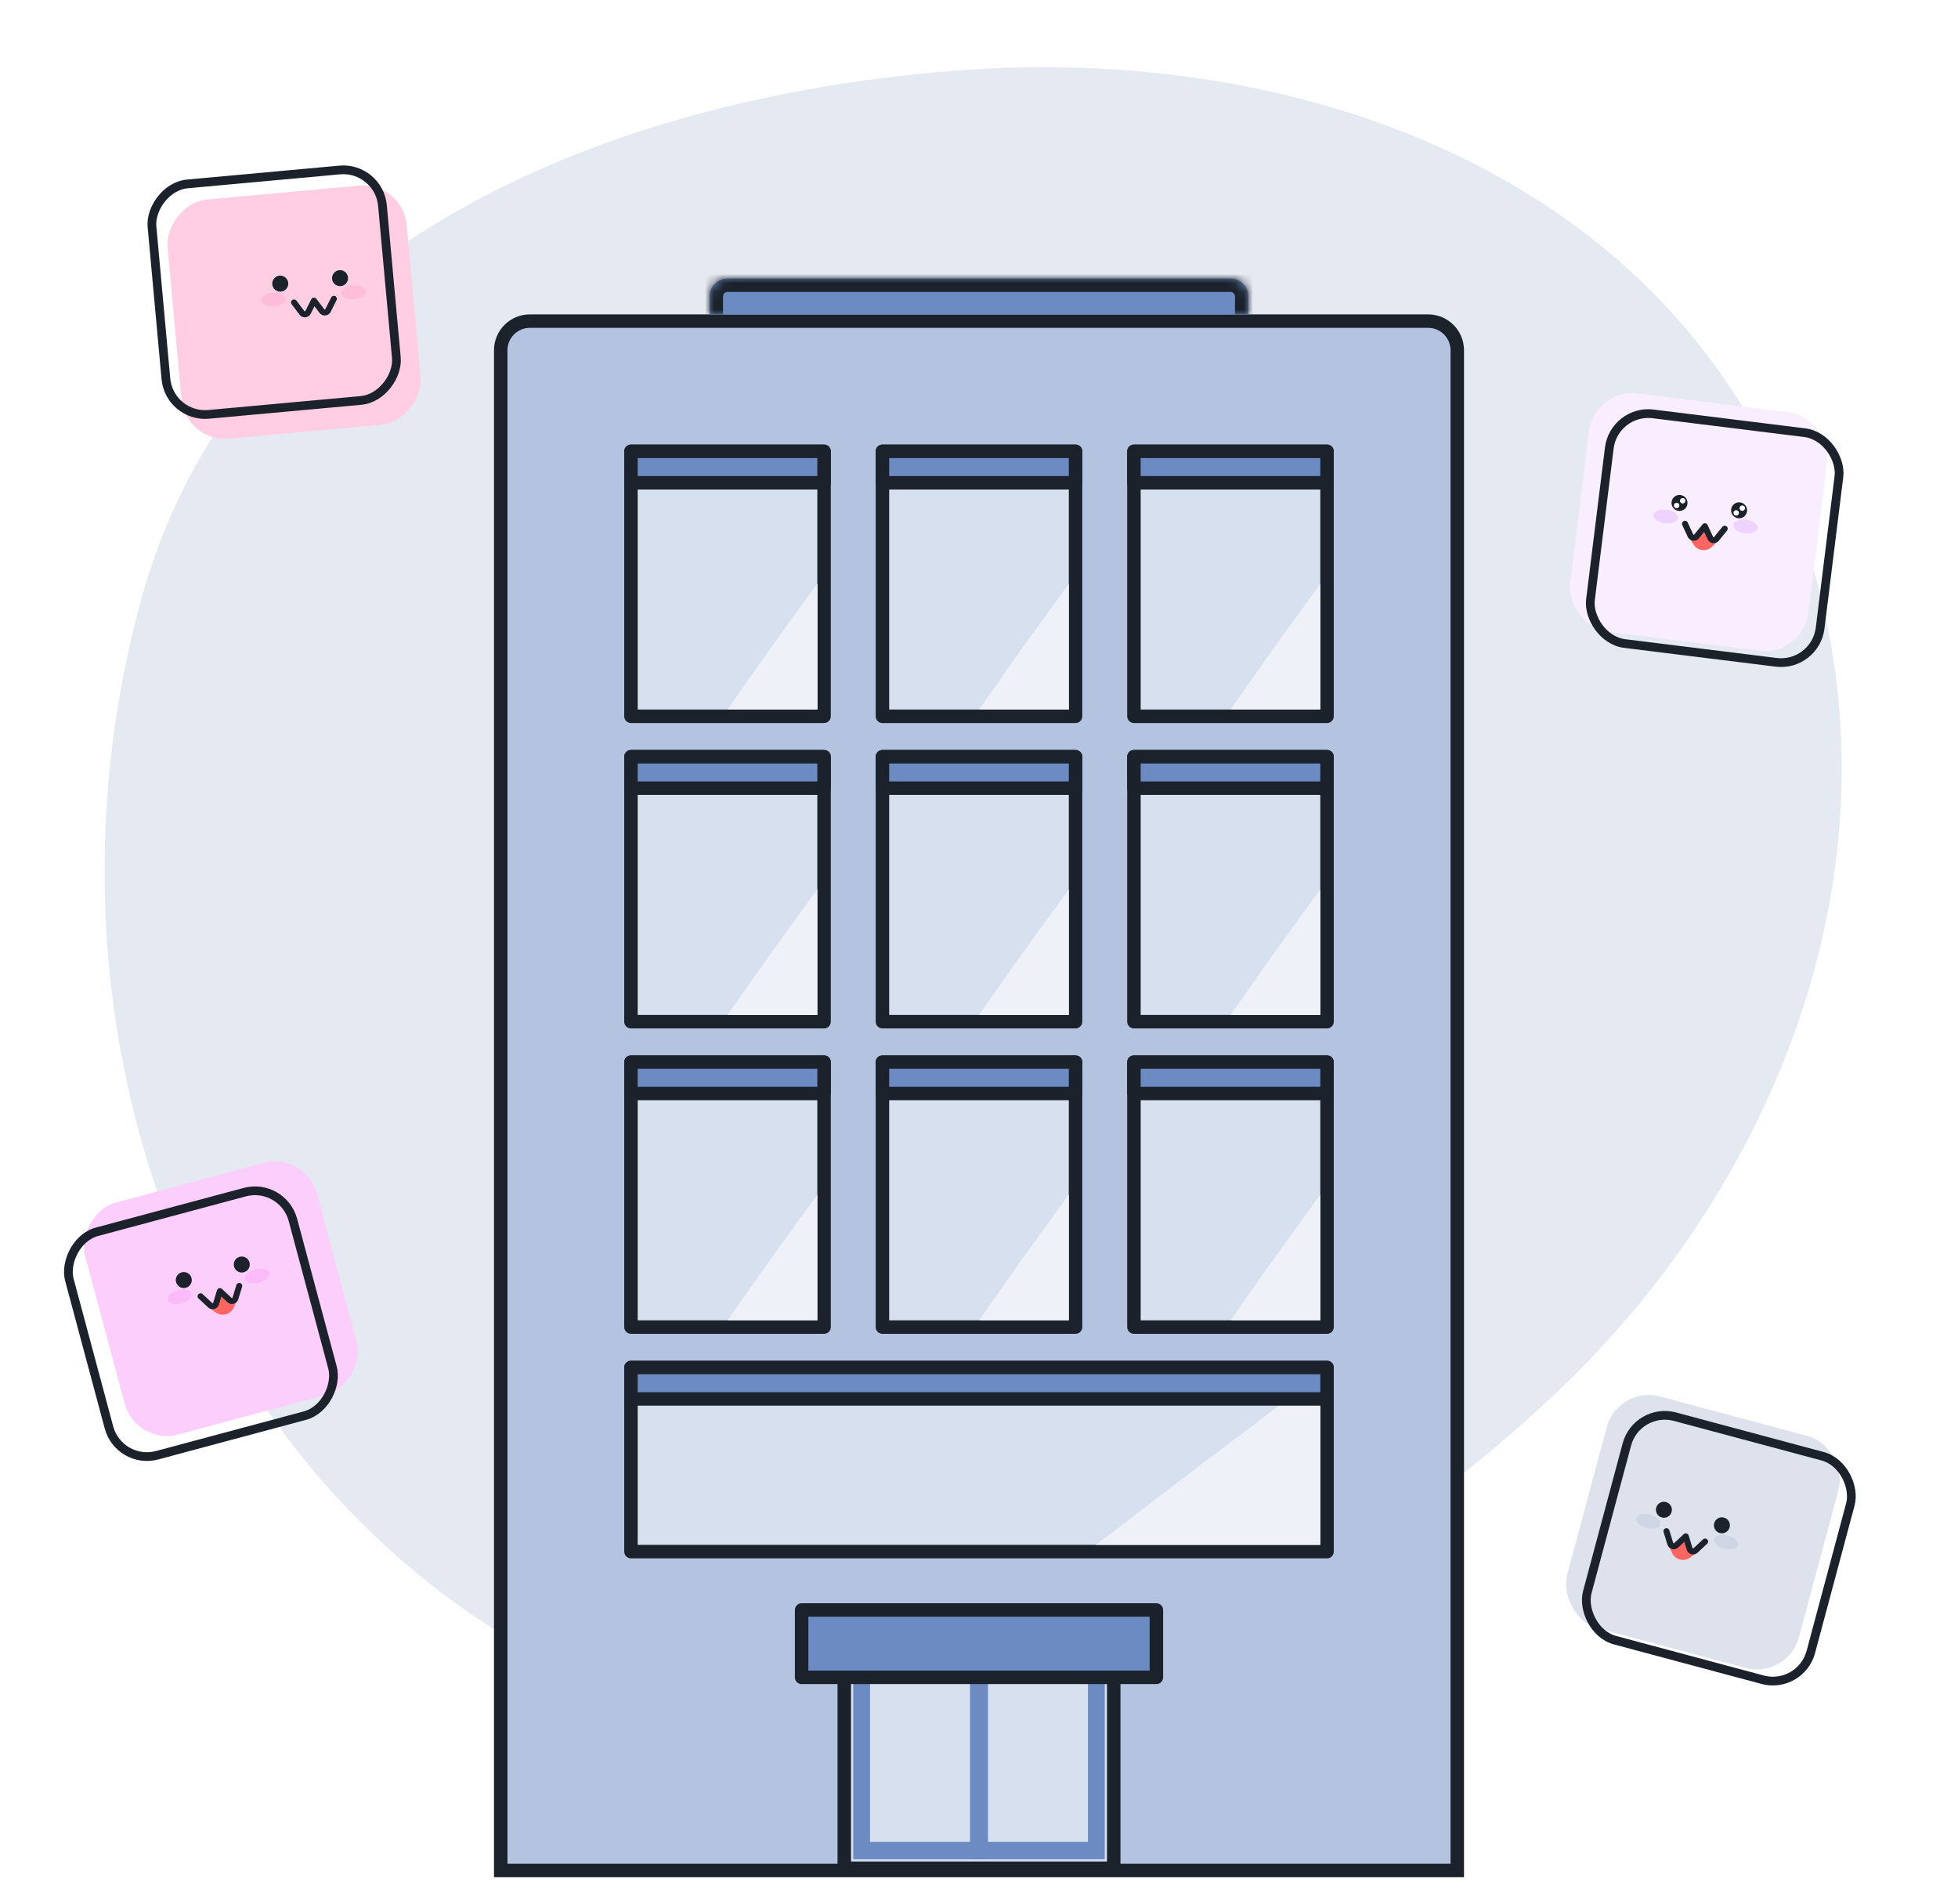 <svg width="218" height="212" viewBox="0 0 218 212" fill="none" xmlns="http://www.w3.org/2000/svg">
<path fill-rule="evenodd" clip-rule="evenodd" d="M107.932 7.76C145.269 5.255 183.527 19.495 198.505 53.961C213.972 89.552 200.748 129.667 172.332 155.954C140.591 185.319 95.978 205.01 58.477 183.502C18.701 160.689 3.415 110.472 15.869 66.217C26.79 27.409 67.873 10.448 107.932 7.76Z" fill="#E5E9F2"/>
<g filter="url(#filter0_i_16_3626)">
<rect width="26.735" height="26.735" rx="4.861" transform="matrix(-0.966 0.259 0.259 0.966 31.824 131)" fill="#FCCEFB"/>
</g>
<rect x="-0.344" y="0.595" width="25.763" height="25.763" rx="4.375" transform="matrix(-0.966 0.259 0.259 0.966 30.994 131.109)" stroke="#1C222B" stroke-width="0.972"/>
<ellipse cx="1.367" cy="0.76" rx="1.367" ry="0.76" transform="matrix(-0.966 0.259 0.259 0.966 29.781 140.983)" fill="#FBBAF9"/>
<ellipse cx="1.367" cy="0.76" rx="1.367" ry="0.76" transform="matrix(-0.966 0.259 0.259 0.966 21.124 143.303)" fill="#FBBAF9"/>
<path d="M26.058 141.016C26.185 141.492 26.674 141.774 27.149 141.647C27.625 141.519 27.907 141.031 27.779 140.555C27.652 140.08 27.163 139.798 26.688 139.925C26.213 140.052 25.93 140.541 26.058 141.016Z" fill="#1C222B"/>
<path d="M26.022 145.574L26.226 145.109C26.292 144.958 26.222 144.781 26.07 144.716L24.742 144.154C24.616 144.101 24.469 144.14 24.388 144.25L23.537 145.395C23.439 145.527 23.466 145.713 23.598 145.811L24.001 146.11C24.691 146.621 25.677 146.36 26.022 145.574Z" fill="#FF6661"/>
<path d="M19.602 142.746C19.729 143.222 20.218 143.504 20.693 143.377C21.169 143.249 21.451 142.761 21.323 142.285C21.196 141.81 20.707 141.528 20.232 141.655C19.757 141.782 19.474 142.271 19.602 142.746Z" fill="#1C222B"/>
<path fill-rule="evenodd" clip-rule="evenodd" d="M26.733 142.849C26.556 142.795 26.369 142.894 26.315 143.071L25.888 144.467C25.874 144.514 25.815 144.53 25.779 144.497L24.711 143.501C24.626 143.422 24.508 143.393 24.396 143.422C24.285 143.452 24.197 143.537 24.163 143.648L23.736 145.044C23.722 145.091 23.663 145.107 23.627 145.073L22.559 144.077C22.424 143.952 22.212 143.959 22.086 144.094C21.96 144.229 21.968 144.44 22.103 144.566L23.171 145.562C23.568 145.933 24.216 145.759 24.375 145.239L24.646 144.354L25.323 144.985C25.72 145.356 26.368 145.182 26.527 144.663L26.954 143.266C27.008 143.09 26.909 142.903 26.733 142.849Z" fill="#1C222B"/>
<g filter="url(#filter1_i_16_3626)">
<rect x="179.29" y="45" width="26.735" height="26.735" rx="4.861" transform="rotate(7.069 179.29 45)" fill="#F9EEFF"/>
</g>
<rect x="179.713" y="45.542" width="25.763" height="25.763" rx="4.375" transform="rotate(7.069 179.713 45.542)" stroke="#1C222B" stroke-width="0.972"/>
<ellipse cx="185.45" cy="57.507" rx="1.367" ry="0.76" transform="rotate(7.069 185.45 57.507)" fill="#EFD2FF"/>
<ellipse cx="194.343" cy="58.609" rx="1.367" ry="0.76" transform="rotate(7.069 194.343 58.609)" fill="#EFD2FF"/>
<path d="M187.878 56.104C187.817 56.592 187.372 56.939 186.884 56.879C186.395 56.818 186.049 56.373 186.109 55.884C186.17 55.396 186.615 55.049 187.103 55.11C187.592 55.17 187.938 55.615 187.878 56.104Z" fill="#1C222B"/>
<path d="M188.542 60.612L188.277 60.181C188.19 60.04 188.235 59.855 188.377 59.77L189.614 59.03C189.732 58.959 189.882 58.979 189.978 59.076L190.979 60.093C191.094 60.21 191.093 60.398 190.976 60.513L190.618 60.865C190.005 61.467 188.993 61.343 188.542 60.612Z" fill="#FF6661"/>
<path d="M194.511 56.926C194.45 57.414 194.005 57.761 193.517 57.701C193.028 57.64 192.681 57.195 192.742 56.707C192.802 56.218 193.248 55.871 193.736 55.932C194.224 55.992 194.571 56.438 194.511 56.926Z" fill="#1C222B"/>
<path fill-rule="evenodd" clip-rule="evenodd" d="M187.463 58.012C187.631 57.934 187.829 58.007 187.907 58.174L188.523 59.498C188.544 59.543 188.604 59.551 188.635 59.512L189.556 58.379C189.628 58.289 189.742 58.243 189.856 58.258C189.971 58.272 190.069 58.344 190.118 58.449L190.734 59.773C190.755 59.817 190.815 59.825 190.846 59.786L191.767 58.653C191.883 58.51 192.093 58.488 192.237 58.604C192.38 58.72 192.402 58.931 192.285 59.074L191.365 60.208C191.023 60.63 190.357 60.547 190.128 60.054L189.737 59.215L189.154 59.934C188.812 60.355 188.146 60.273 187.917 59.78L187.301 58.456C187.223 58.289 187.296 58.09 187.463 58.012Z" fill="#1C222B"/>
<path d="M186.37 56.243C186.35 56.41 186.468 56.562 186.634 56.582C186.801 56.603 186.953 56.485 186.973 56.318C186.994 56.152 186.876 56 186.709 55.979C186.543 55.959 186.391 56.077 186.37 56.243Z" fill="white"/>
<path d="M187.048 55.715C187.027 55.882 187.146 56.034 187.312 56.054C187.479 56.075 187.63 55.957 187.651 55.79C187.672 55.624 187.553 55.472 187.387 55.451C187.22 55.431 187.069 55.549 187.048 55.715Z" fill="white"/>
<path d="M193.003 57.066C192.983 57.233 193.101 57.384 193.267 57.405C193.434 57.426 193.586 57.307 193.606 57.141C193.627 56.974 193.509 56.823 193.342 56.802C193.176 56.781 193.024 56.9 193.003 57.066Z" fill="white"/>
<path d="M193.682 56.538C193.661 56.704 193.779 56.856 193.946 56.877C194.113 56.897 194.264 56.779 194.285 56.612C194.306 56.446 194.187 56.294 194.021 56.274C193.854 56.253 193.703 56.371 193.682 56.538Z" fill="white"/>
<g filter="url(#filter2_i_16_3626)">
<rect width="26.735" height="26.735" rx="4.861" transform="matrix(-0.996 0.091 0.091 0.996 42.624 18)" fill="#FFCEE3"/>
</g>
<rect x="-0.44" y="0.528" width="25.763" height="25.763" rx="4.375" transform="matrix(-0.996 0.091 0.091 0.996 41.698 18.042)" stroke="#1C222B" stroke-width="0.972"/>
<ellipse cx="1.367" cy="0.76" rx="1.367" ry="0.76" transform="matrix(-0.996 0.091 0.091 0.996 40.648 31.649)" fill="#FFBDDA"/>
<ellipse cx="1.367" cy="0.76" rx="1.367" ry="0.76" transform="matrix(-0.996 0.091 0.091 0.996 31.723 32.465)" fill="#FFBDDA"/>
<path d="M36.972 31.05C37.017 31.54 37.451 31.901 37.941 31.856C38.431 31.811 38.792 31.378 38.747 30.887C38.702 30.397 38.269 30.036 37.779 30.081C37.288 30.126 36.927 30.559 36.972 31.05Z" fill="#1C222B"/>
<path d="M30.316 31.658C30.361 32.148 30.794 32.509 31.285 32.464C31.775 32.42 32.136 31.986 32.091 31.496C32.046 31.006 31.612 30.645 31.122 30.689C30.632 30.734 30.271 31.168 30.316 31.658Z" fill="#1C222B"/>
<path fill-rule="evenodd" clip-rule="evenodd" d="M37.326 32.97C37.161 32.887 36.96 32.953 36.877 33.118L36.219 34.422C36.197 34.466 36.136 34.471 36.106 34.432L35.222 33.269C35.153 33.177 35.041 33.128 34.926 33.139C34.811 33.149 34.71 33.218 34.658 33.321L34 34.624C33.978 34.668 33.917 34.674 33.887 34.635L33.004 33.472C32.892 33.325 32.682 33.296 32.536 33.408C32.389 33.52 32.36 33.729 32.472 33.876L33.355 35.039C33.684 35.471 34.352 35.41 34.597 34.925L35.014 34.099L35.574 34.836C35.902 35.269 36.571 35.208 36.816 34.723L37.473 33.419C37.557 33.254 37.49 33.053 37.326 32.97Z" fill="#1C222B"/>
<g filter="url(#filter3_i_16_3626)">
<rect x="181.92" y="156" width="26.735" height="26.735" rx="4.861" transform="rotate(15 181.92 156)" fill="#DDE2ED"/>
</g>
<rect x="182.264" y="156.595" width="25.763" height="25.763" rx="4.375" transform="rotate(15 182.264 156.595)" stroke="#1C222B" stroke-width="0.972"/>
<ellipse cx="183.518" cy="169.377" rx="1.367" ry="0.76" transform="rotate(15 183.518 169.377)" fill="#CED5E4"/>
<ellipse cx="192.175" cy="171.696" rx="1.367" ry="0.76" transform="rotate(15 192.175 171.696)" fill="#CED5E4"/>
<path d="M186.117 168.322C185.99 168.798 185.501 169.08 185.025 168.952C184.55 168.825 184.268 168.336 184.395 167.861C184.523 167.385 185.011 167.103 185.487 167.231C185.962 167.358 186.244 167.847 186.117 168.322Z" fill="#1C222B"/>
<path d="M186.153 172.879L185.949 172.415C185.883 172.263 185.953 172.087 186.105 172.022L187.433 171.46C187.559 171.406 187.705 171.446 187.787 171.556L188.638 172.701C188.736 172.833 188.708 173.019 188.576 173.117L188.173 173.416C187.484 173.927 186.498 173.665 186.153 172.879Z" fill="#FF6661"/>
<path d="M192.573 170.052C192.446 170.527 191.957 170.81 191.482 170.682C191.006 170.555 190.724 170.066 190.851 169.591C190.979 169.115 191.467 168.833 191.943 168.961C192.418 169.088 192.7 169.577 192.573 170.052Z" fill="#1C222B"/>
<path fill-rule="evenodd" clip-rule="evenodd" d="M185.442 170.155C185.619 170.101 185.806 170.2 185.86 170.377L186.287 171.773C186.301 171.82 186.36 171.836 186.396 171.802L187.464 170.806C187.548 170.728 187.667 170.698 187.779 170.728C187.89 170.758 187.978 170.843 188.012 170.953L188.439 172.35C188.453 172.397 188.512 172.413 188.548 172.379L189.616 171.383C189.751 171.257 189.963 171.265 190.089 171.4C190.214 171.535 190.207 171.746 190.072 171.872L189.004 172.868C188.607 173.238 187.958 173.065 187.8 172.545L187.529 171.66L186.852 172.291C186.455 172.662 185.806 172.488 185.648 171.968L185.22 170.572C185.166 170.396 185.266 170.209 185.442 170.155Z" fill="#1C222B"/>
<path d="M55.75 39C55.75 37.205 57.205 35.75 59 35.75H159C160.795 35.75 162.25 37.205 162.25 39V208.25H55.75V39Z" fill="#B3C3E0" stroke="#1C222B" stroke-width="1.5"/>
<mask id="path-38-inside-1_16_3626" fill="white">
<path d="M79 35H139V33C139 31.895 138.105 31 137 31H81C79.895 31 79 31.895 79 33V35Z"/>
</mask>
<path d="M79 35H139V33C139 31.895 138.105 31 137 31H81C79.895 31 79 31.895 79 33V35Z" fill="#6B8BC2"/>
<path d="M79 35H139H79ZM140.5 33C140.5 31.067 138.933 29.5 137 29.5H81C79.067 29.5 77.5 31.067 77.5 33H80.5C80.5 32.724 80.724 32.5 81 32.5H137C137.276 32.5 137.5 32.724 137.5 33H140.5ZM81 29.5C79.067 29.5 77.5 31.067 77.5 33V35H80.5V33C80.5 32.724 80.724 32.5 81 32.5V29.5ZM140.5 35V33C140.5 31.067 138.933 29.5 137 29.5V32.5C137.276 32.5 137.5 32.724 137.5 33V35H140.5Z" fill="#1C222B" mask="url(#path-38-inside-1_16_3626)"/>
<rect x="70.25" y="50.25" width="21.5" height="29.5" fill="#D7E0EF" stroke="#1C222B" stroke-width="1.5" stroke-linejoin="round"/>
<path d="M85.75 72.25L91 65V79H81L85.75 72.25Z" fill="#EEF2F8"/>
<rect x="70.25" y="84.25" width="21.5" height="29.5" fill="#D7E0EF" stroke="#1C222B" stroke-width="1.5" stroke-linejoin="round"/>
<rect x="70.25" y="118.25" width="21.5" height="29.5" fill="#D7E0EF" stroke="#1C222B" stroke-width="1.5" stroke-linejoin="round"/>
<rect x="70.25" y="118.25" width="21.5" height="3.5" fill="#6B8BC2" stroke="#1C222B" stroke-width="1.5" stroke-linejoin="round"/>
<rect x="70.25" y="84.25" width="21.5" height="3.5" fill="#6B8BC2" stroke="#1C222B" stroke-width="1.5" stroke-linejoin="round"/>
<rect x="70.25" y="50.25" width="21.5" height="3.5" fill="#6B8BC2" stroke="#1C222B" stroke-width="1.5" stroke-linejoin="round"/>
<rect x="70.25" y="152.25" width="77.5" height="20.5" fill="#D7E0EF" stroke="#1C222B" stroke-width="1.5" stroke-linejoin="round"/>
<path d="M135.125 162L147 153V172H122L135.125 162Z" fill="#EEF2F8"/>
<rect x="70.25" y="152.25" width="77.5" height="3.5" fill="#6B8BC2" stroke="#1C222B" stroke-width="1.5" stroke-linejoin="round"/>
<rect x="98.25" y="50.25" width="21.5" height="29.5" fill="#D7E0EF" stroke="#1C222B" stroke-width="1.5" stroke-linejoin="round"/>
<rect x="98.25" y="84.25" width="21.5" height="29.5" fill="#D7E0EF" stroke="#1C222B" stroke-width="1.5" stroke-linejoin="round"/>
<rect x="98.25" y="118.25" width="21.5" height="29.5" fill="#D7E0EF" stroke="#1C222B" stroke-width="1.5" stroke-linejoin="round"/>
<rect x="98.25" y="118.25" width="21.5" height="3.5" fill="#6B8BC2" stroke="#1C222B" stroke-width="1.5" stroke-linejoin="round"/>
<rect x="98.25" y="84.25" width="21.5" height="3.5" fill="#6B8BC2" stroke="#1C222B" stroke-width="1.5" stroke-linejoin="round"/>
<rect x="98.25" y="50.25" width="21.5" height="3.5" fill="#6B8BC2" stroke="#1C222B" stroke-width="1.5" stroke-linejoin="round"/>
<path d="M94 180H124V208H94V180Z" fill="#D7E0EF" stroke="#1C222B" stroke-width="1.5"/>
<path fill-rule="evenodd" clip-rule="evenodd" d="M121.133 181.929H96.867V205.071H121.133V181.929ZM95 180V207H123V180H95Z" fill="#6B8BC2"/>
<rect x="108" y="180" width="2" height="27" fill="#6B8BC2"/>
<rect x="89.25" y="179.25" width="39.5" height="7.5" fill="#6B8BC2" stroke="#1C222B" stroke-width="1.5" stroke-linejoin="round"/>
<rect x="126.25" y="50.25" width="21.5" height="29.5" fill="#D7E0EF" stroke="#1C222B" stroke-width="1.5" stroke-linejoin="round"/>
<rect x="126.25" y="84.25" width="21.5" height="29.5" fill="#D7E0EF" stroke="#1C222B" stroke-width="1.5" stroke-linejoin="round"/>
<rect x="126.25" y="118.25" width="21.5" height="29.5" fill="#D7E0EF" stroke="#1C222B" stroke-width="1.5" stroke-linejoin="round"/>
<rect x="126.25" y="118.25" width="21.5" height="3.5" fill="#6B8BC2" stroke="#1C222B" stroke-width="1.5" stroke-linejoin="round"/>
<rect x="126.25" y="84.25" width="21.5" height="3.5" fill="#6B8BC2" stroke="#1C222B" stroke-width="1.5" stroke-linejoin="round"/>
<rect x="126.25" y="50.25" width="21.5" height="3.5" fill="#6B8BC2" stroke="#1C222B" stroke-width="1.5" stroke-linejoin="round"/>
<path d="M85.75 72.25L91 65V79H81L85.75 72.25Z" fill="#EEF2F8"/>
<path d="M85.75 106.25L91 99V113H81L85.75 106.25Z" fill="#EEF2F8"/>
<path d="M85.75 140.25L91 133V147H81L85.75 140.25Z" fill="#EEF2F8"/>
<path d="M113.75 72.25L119 65V79H109L113.75 72.25Z" fill="#EEF2F8"/>
<path d="M113.75 106.25L119 99V113H109L113.75 106.25Z" fill="#EEF2F8"/>
<path d="M113.75 140.25L119 133V147H109L113.75 140.25Z" fill="#EEF2F8"/>
<path d="M141.75 72.25L147 65V79H137L141.75 72.25Z" fill="#EEF2F8"/>
<path d="M141.75 106.25L147 99V113H137L141.75 106.25Z" fill="#EEF2F8"/>
<path d="M141.75 140.25L147 133V147H137L141.75 140.25Z" fill="#EEF2F8"/>
<defs>
<filter id="filter0_i_16_3626" x="7.091" y="132.091" width="30.561" height="30.561" filterUnits="userSpaceOnUse" color-interpolation-filters="sRGB">
<feFlood flood-opacity="0" result="BackgroundImageFix"/>
<feBlend mode="normal" in="SourceGraphic" in2="BackgroundImageFix" result="shape"/>
<feColorMatrix in="SourceAlpha" type="matrix" values="0 0 0 0 0 0 0 0 0 0 0 0 0 0 0 0 0 0 127 0" result="hardAlpha"/>
<feOffset dx="2.22" dy="-2.78"/>
<feComposite in2="hardAlpha" operator="arithmetic" k2="-1" k3="1"/>
<feColorMatrix type="matrix" values="0 0 0 0 1 0 0 0 0 0.666 0 0 0 0 0.993 0 0 0 1 0"/>
<feBlend mode="normal" in2="shape" result="effect1_innerShadow_16_3626"/>
</filter>
<filter id="filter1_i_16_3626" x="176.561" y="45.56" width="28.7" height="28.701" filterUnits="userSpaceOnUse" color-interpolation-filters="sRGB">
<feFlood flood-opacity="0" result="BackgroundImageFix"/>
<feBlend mode="normal" in="SourceGraphic" in2="BackgroundImageFix" result="shape"/>
<feColorMatrix in="SourceAlpha" type="matrix" values="0 0 0 0 0 0 0 0 0 0 0 0 0 0 0 0 0 0 127 0" result="hardAlpha"/>
<feOffset dx="-1.782" dy="-1.782"/>
<feComposite in2="hardAlpha" operator="arithmetic" k2="-1" k3="1"/>
<feColorMatrix type="matrix" values="0 0 0 0 0.937 0 0 0 0 0.824 0 0 0 0 1 0 0 0 1 0"/>
<feBlend mode="normal" in2="shape" result="effect1_innerShadow_16_3626"/>
</filter>
<filter id="filter2_i_16_3626" x="16.422" y="18.422" width="28.213" height="28.213" filterUnits="userSpaceOnUse" color-interpolation-filters="sRGB">
<feFlood flood-opacity="0" result="BackgroundImageFix"/>
<feBlend mode="normal" in="SourceGraphic" in2="BackgroundImageFix" result="shape"/>
<feColorMatrix in="SourceAlpha" type="matrix" values="0 0 0 0 0 0 0 0 0 0 0 0 0 0 0 0 0 0 127 0" result="hardAlpha"/>
<feOffset dx="2.22" dy="2.22"/>
<feComposite in2="hardAlpha" operator="arithmetic" k2="-1" k3="1"/>
<feColorMatrix type="matrix" values="0 0 0 0 1 0 0 0 0 0.71 0 0 0 0 0.834 0 0 0 1 0"/>
<feBlend mode="normal" in2="shape" result="effect1_innerShadow_16_3626"/>
</filter>
<filter id="filter3_i_16_3626" x="176.092" y="157.091" width="30.561" height="30.561" filterUnits="userSpaceOnUse" color-interpolation-filters="sRGB">
<feFlood flood-opacity="0" result="BackgroundImageFix"/>
<feBlend mode="normal" in="SourceGraphic" in2="BackgroundImageFix" result="shape"/>
<feColorMatrix in="SourceAlpha" type="matrix" values="0 0 0 0 0 0 0 0 0 0 0 0 0 0 0 0 0 0 127 0" result="hardAlpha"/>
<feOffset dx="-1.782" dy="-1.782"/>
<feComposite in2="hardAlpha" operator="arithmetic" k2="-1" k3="1"/>
<feColorMatrix type="matrix" values="0 0 0 0 0.69 0 0 0 0 0.724 0 0 0 0 0.798 0 0 0 1 0"/>
<feBlend mode="normal" in2="shape" result="effect1_innerShadow_16_3626"/>
</filter>
</defs>
</svg>
